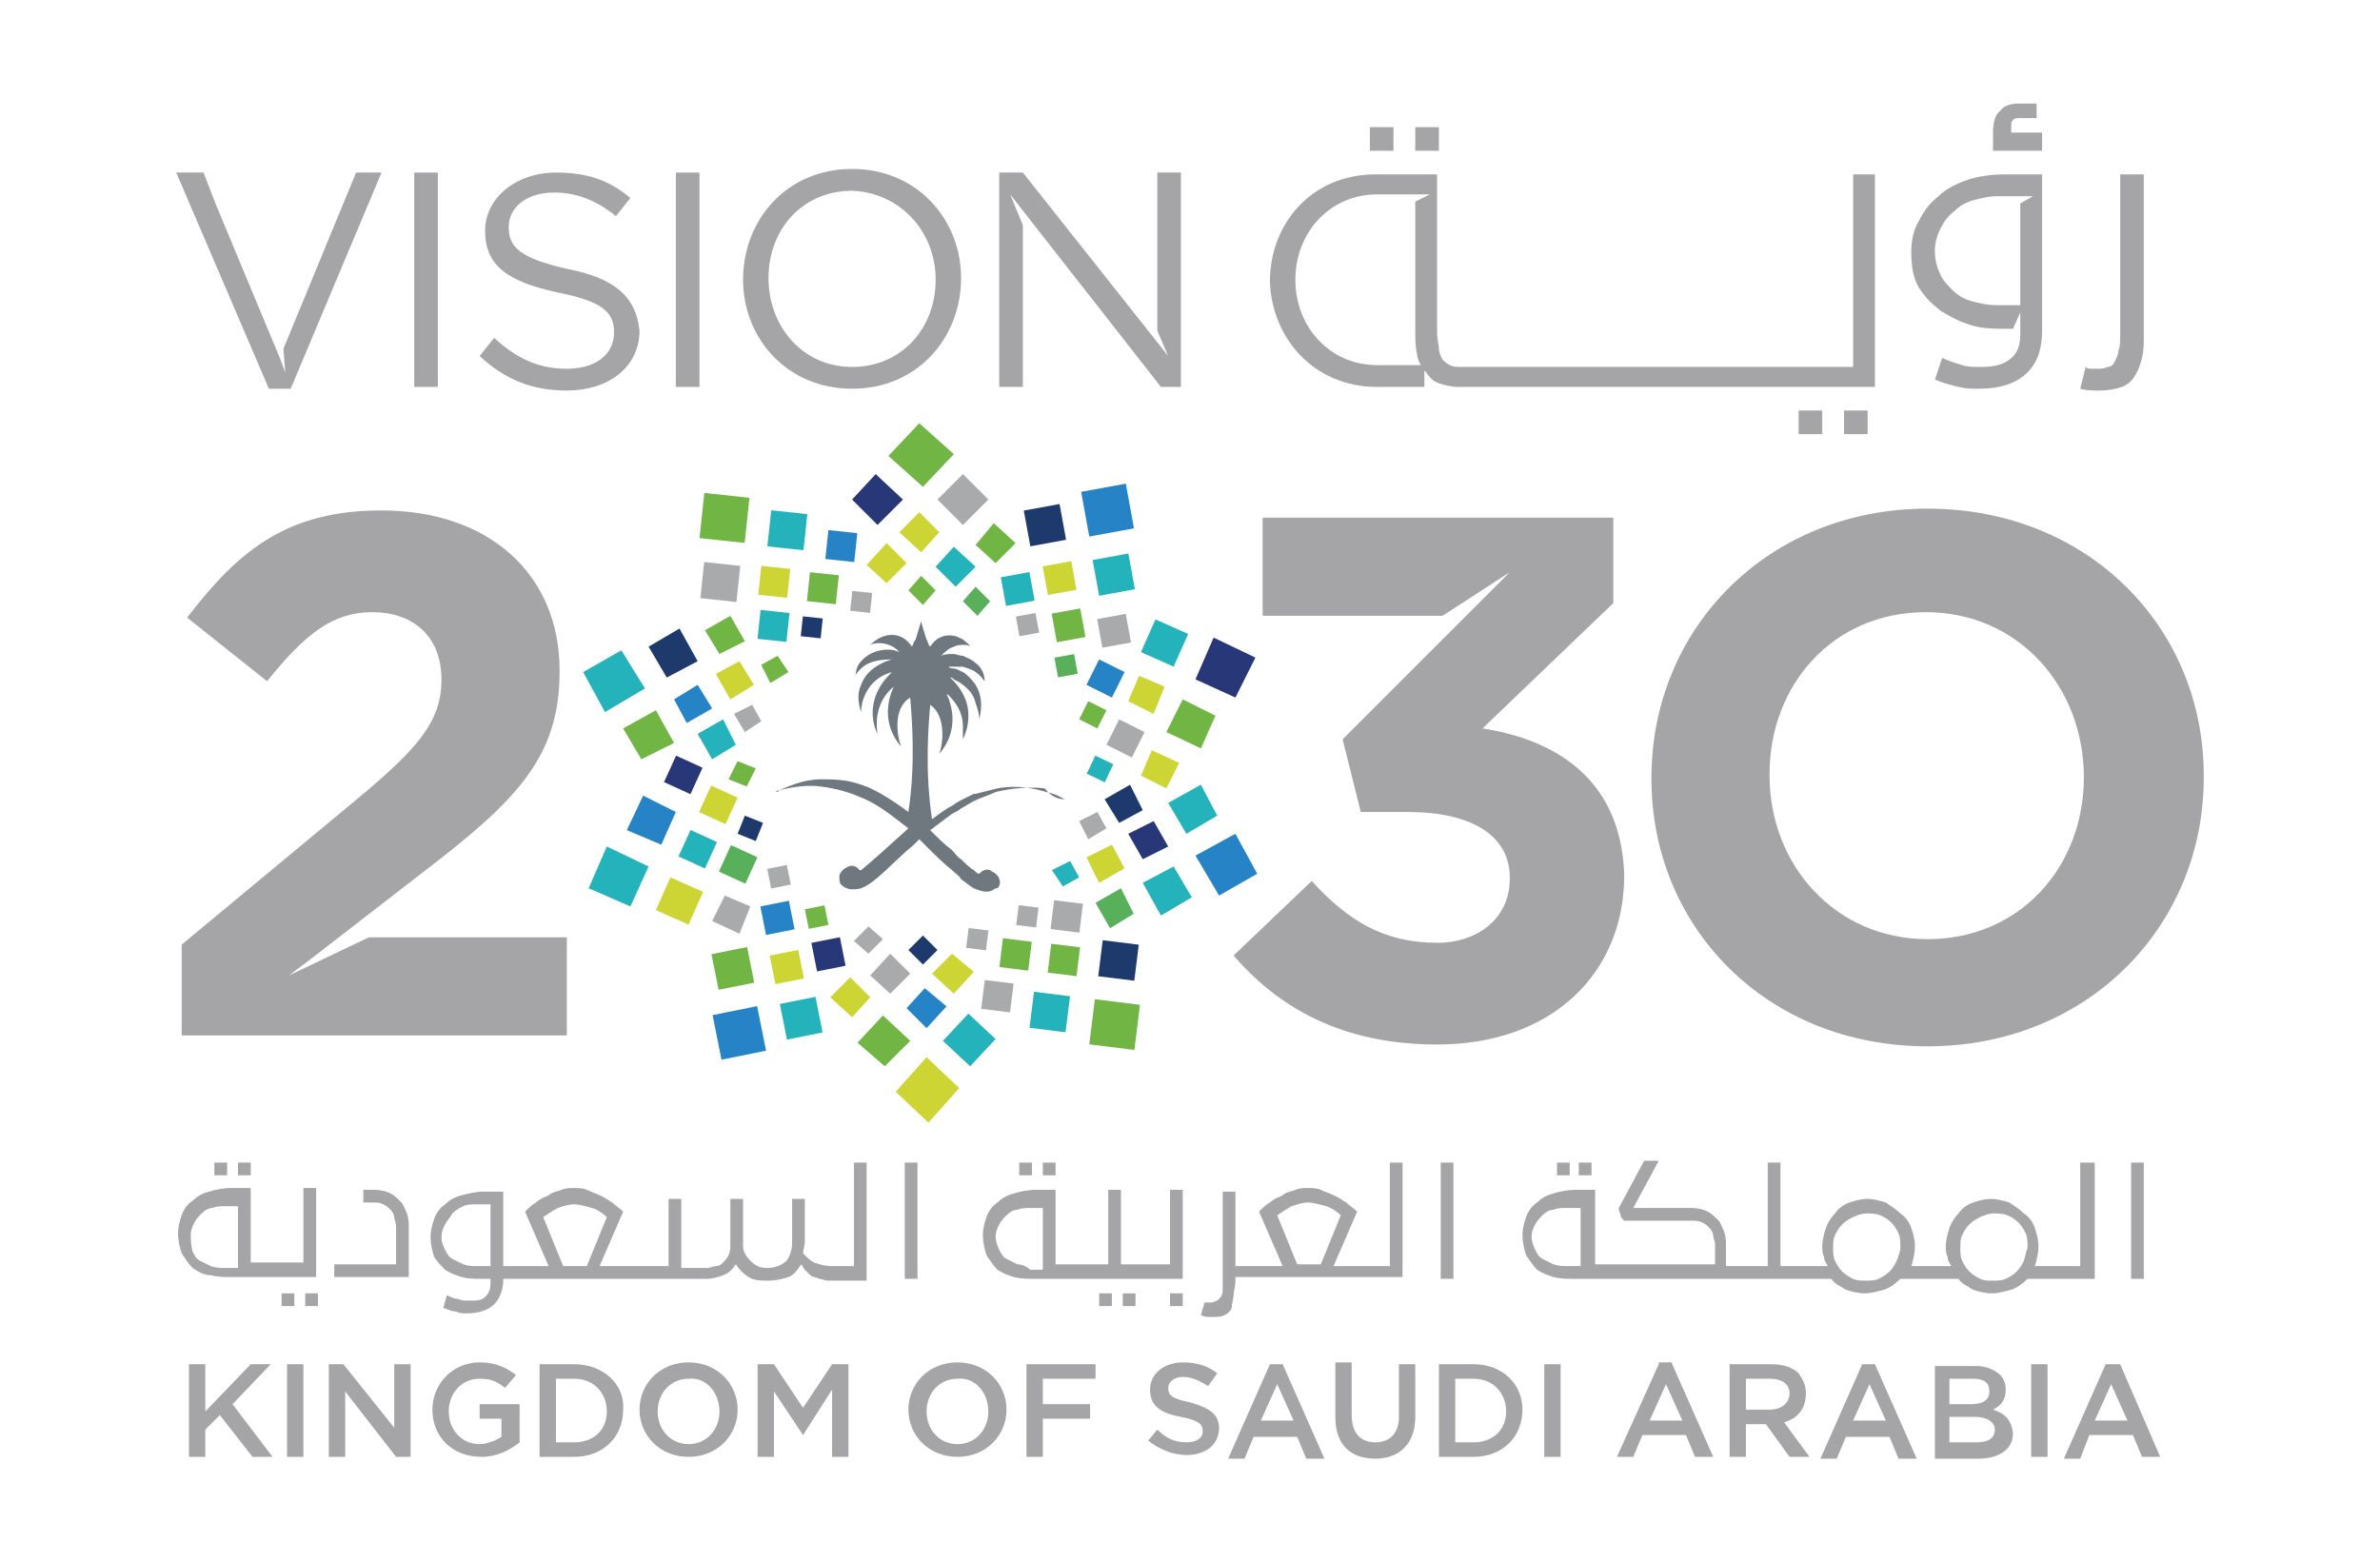 <?xml version="1.0" encoding="utf-8"?>
<!-- Generator: Adobe Illustrator 24.3.0, SVG Export Plug-In . SVG Version: 6.00 Build 0)  -->
<svg version="1.1" id="Layer_1" xmlns="http://www.w3.org/2000/svg" xmlns:xlink="http://www.w3.org/1999/xlink" x="0px" y="0px"
	 viewBox="0 0 131 86" style="enable-background:new 0 0 131 86;" xml:space="preserve">
<style type="text/css">
	.st0{fill:#A5A5A7;}
	.st1{fill:#273777;}
	.st2{fill:#A9AAAC;}
	.st3{fill:#CCD533;}
	.st4{fill:#71B545;}
	.st5{fill:#24B3BA;}
	.st6{fill:#58B15A;}
	.st7{fill:#2684C6;}
	.st8{fill:#1E3A6D;}
	.st9{fill:#6F787F;}
</style>
<g>
	<g>
		<rect x="75.4" y="7" class="st0" width="1.3" height="1.3"/>
		<rect x="101.5" y="22.6" class="st0" width="1.3" height="1.3"/>
		<path class="st0" d="M116.8,21.3c0.3-0.1,0.6-0.4,0.7-0.6c0.2-0.3,0.3-0.6,0.4-1c0.1-0.4,0.1-0.8,0.1-1.3V9.6h-1.3v8.8
			c0,0.4,0,0.7-0.1,0.9c0,0.2-0.1,0.4-0.2,0.6c-0.1,0.2-0.2,0.3-0.4,0.3c-0.2,0.1-0.3,0.1-0.6,0.1c-0.1,0-0.2,0-0.3,0
			c-0.1,0-0.2,0-0.3-0.1l-0.3,1.2c0.3,0.1,0.7,0.1,1,0.1C116.1,21.5,116.5,21.4,116.8,21.3z"/>
		<path class="st0" d="M112.4,7.3h-1.7V7c0-0.2,0-0.3,0.1-0.4c0.1-0.1,0.2-0.1,0.4-0.1h0.9V5.7h-0.9c-0.5,0-0.9,0.1-1.1,0.4
			c-0.3,0.2-0.4,0.7-0.4,1.2v1h2.7V7.3z"/>
		<rect x="99" y="22.6" class="st0" width="1.3" height="1.3"/>
		<rect x="77.9" y="7" class="st0" width="1.3" height="1.3"/>
		<path class="st0" d="M106.8,17.1c0.5,0.3,1,0.6,1.7,0.8c0.6,0.2,1.3,0.2,2,0.2h0.3l0.4-0.9v1.2c0,0.7-0.2,1.1-0.6,1.4
			c-0.4,0.3-0.9,0.4-1.6,0.4c-0.4,0-0.7,0-1-0.1c-0.3-0.1-0.7-0.2-1.1-0.4l-0.4,1.2c0.5,0.2,0.9,0.3,1.3,0.4
			c0.4,0.1,0.7,0.1,1.1,0.1c1.2,0,2.1-0.3,2.7-0.9c0.6-0.6,0.8-1.4,0.8-2.3V9.6h-2c-0.8,0-1.5,0.1-2.1,0.3c-0.6,0.2-1.2,0.5-1.6,0.9
			c-0.5,0.4-0.8,0.8-1.1,1.4c-0.3,0.5-0.4,1.1-0.4,1.7c0,0.7,0.1,1.4,0.4,1.9C105.9,16.3,106.3,16.7,106.8,17.1z M106.8,12.6
			c0.2-0.4,0.4-0.7,0.8-1c0.3-0.3,0.7-0.5,1.1-0.6c0.4-0.1,0.8-0.2,1.2-0.2v0h2l-0.7,0.4v5.6h-1.3c-0.5,0-0.9-0.1-1.3-0.2
			c-0.4-0.1-0.8-0.3-1.1-0.6c-0.3-0.3-0.6-0.6-0.7-0.9c-0.2-0.4-0.3-0.8-0.3-1.3C106.5,13.4,106.6,13,106.8,12.6z"/>
		<path class="st0" d="M75.8,21.3h2.6v-0.9c0,0,0.1,0.1,0.1,0.1c0.2,0.3,0.4,0.5,0.7,0.6c0.3,0.1,0.7,0.2,1.1,0.2h22.9V9.6H102v10.6
			h-1.3H80.4c-0.2,0-0.4,0-0.6-0.1c-0.2-0.1-0.3-0.2-0.4-0.3c-0.1-0.2-0.2-0.4-0.2-0.6c0-0.2-0.1-0.5-0.1-0.9V9.6h-3.4
			c-3.5,0-5.8,2.7-5.8,5.9v0C70,18.6,72.3,21.3,75.8,21.3z M71.3,15.4c0-2.6,1.9-4.7,4.5-4.7h2.9l-0.8,0.4v7.1c0,0.5,0,0.9,0.1,1.3
			c0,0.2,0.1,0.4,0.2,0.6l-2.4,0C73.2,20.1,71.3,18,71.3,15.4L71.3,15.4z"/>
		<polygon class="st0" points="63.7,18.2 64.3,19.6 56.3,9.5 55,9.5 55,21.3 56.3,21.3 56.3,12.4 55.6,10.7 63.9,21.3 65,21.3 
			65,9.5 63.7,9.5 		"/>
		<path class="st0" d="M81.6,40.1l7.2-6.9v-4.7H69.5v5.4h9.9l3.7-2.4l-9.2,9.2l1,4h2.6c3.5,0,5.6,1.3,5.6,3.6v0.1
			c0,2.1-1.7,3.5-4,3.5c-2.9,0-4.9-1.2-6.9-3.4l-4.3,4.1c2.5,2.9,6,4.9,11.2,4.9c6.4,0,10.3-4,10.3-9.3v-0.1
			C89.2,42.8,85.5,40.7,81.6,40.1z"/>
		<path class="st0" d="M46.9,9.3c-3.6,0-6,2.8-6,6.1v0c0,3.2,2.4,6,6,6s6-2.8,6-6.1v0C52.9,12.1,50.5,9.3,46.9,9.3z M51.5,15.4
			c0,2.7-1.9,4.8-4.6,4.8s-4.6-2.2-4.6-4.9v0c0-2.7,1.9-4.8,4.6-4.8C49.5,10.6,51.5,12.7,51.5,15.4L51.5,15.4z"/>
		<path class="st0" d="M106.1,28c-8.8,0-15.2,6.6-15.2,14.8v0.1c0,8.1,6.3,14.7,15.2,14.7c8.8,0,15.2-6.6,15.2-14.8v-0.1
			C121.3,34.5,114.9,28,106.1,28z M114.7,42.8c0,4.9-3.5,8.9-8.6,8.9c-5.1,0-8.7-4.1-8.7-9v-0.1c0-4.9,3.5-8.9,8.6-8.9
			C111.1,33.7,114.7,37.8,114.7,42.8L114.7,42.8z"/>
		<rect x="37.2" y="9.5" class="st0" width="1.3" height="11.8"/>
		<path class="st0" d="M15.9,53.7l1.2-0.9l6.2-4.8c5.1-3.9,7.5-6.3,7.5-11v-0.1c0-5.3-3.9-8.8-9.8-8.8c-5.1,0-7.8,2.1-10.7,5.9
			l4.4,3.5c2.1-2.6,3.6-3.8,5.8-3.8c2.2,0,3.8,1.3,3.8,3.7c0,2.4-1.4,3.9-4.9,6.8L10,52v5h21.2v-5.4H20.3L15.9,53.7z"/>
		<polygon class="st0" points="16,21.4 21,9.5 19.6,9.5 15.6,19.2 15.7,20.5 15.4,19.7 11.9,11.3 11.2,9.5 9.7,9.5 14.8,21.4 		"/>
		<rect x="22.8" y="9.5" class="st0" width="1.3" height="11.8"/>
		<path class="st0" d="M31.2,14.8c-2.6-0.6-3.2-1.2-3.2-2.3v0c0-1.1,1-1.9,2.5-1.9c1.2,0,2.3,0.4,3.4,1.3l0.8-1
			c-1.2-1-2.4-1.4-4.1-1.4c-2.2,0-3.9,1.4-3.9,3.2v0c0,1.9,1.2,2.8,4,3.4c2.5,0.5,3.1,1.1,3.1,2.2v0c0,1.2-1,2-2.6,2
			c-1.6,0-2.8-0.6-4-1.7l-0.8,1c1.4,1.3,2.9,1.9,4.8,1.9c2.3,0,4-1.3,4-3.3v0C35,16.3,33.8,15.3,31.2,14.8z"/>
	</g>
	<polygon class="st1" points="48.2,26.1 49.7,27.5 48.3,28.9 46.9,27.5 	"/>
	<polygon class="st2" points="51.6,27.5 53,28.9 54.4,27.5 53,26.1 	"/>
	<polygon class="st3" points="49.5,29.3 50.7,30.4 51.7,29.3 50.6,28.2 	"/>
	<polygon class="st4" points="53.7,30 54.8,31 55.9,29.9 54.7,28.8 	"/>
	<polygon class="st3" points="47.7,31.1 48.8,32.1 49.9,31 48.8,29.9 	"/>
	<polygon class="st5" points="51.5,31.2 52.6,32.3 53.7,31.2 52.5,30.1 	"/>
	<polygon class="st4" points="50,32.5 50.8,33.3 51.5,32.5 50.7,31.7 	"/>
	<polygon class="st6" points="53,33.1 53.8,33.9 54.5,33.1 53.7,32.3 	"/>
	<rect x="59.7" y="26.8" transform="matrix(0.984 -0.18 0.18 0.984 -4.062 11.451)" class="st7" width="2.5" height="2.5"/>
	<rect x="56.5" y="27.9" transform="matrix(0.984 -0.18 0.18 0.984 -4.266 10.823)" class="st8" width="2" height="2"/>
	<rect x="60.3" y="30.6" transform="matrix(0.984 -0.18 0.18 0.984 -4.704 11.573)" class="st5" width="2" height="2"/>
	<rect x="57.5" y="31" transform="matrix(0.984 -0.18 0.18 0.984 -4.769 11.027)" class="st3" width="1.6" height="1.6"/>
	<rect x="60.5" y="33.9" transform="matrix(0.984 -0.18 0.18 0.984 -5.245 11.613)" class="st2" width="1.6" height="1.6"/>
	<rect x="55.2" y="31.6" transform="matrix(0.984 -0.18 0.18 0.984 -4.919 10.622)" class="st5" width="1.6" height="1.6"/>
	<rect x="58" y="33.6" transform="matrix(0.984 -0.18 0.18 0.984 -5.236 11.158)" class="st4" width="1.6" height="1.6"/>
	<rect x="56" y="33.8" transform="matrix(0.984 -0.18 0.18 0.984 -5.274 10.763)" class="st2" width="1.1" height="1.1"/>
	<rect x="58.1" y="36.1" transform="matrix(0.984 -0.18 0.18 0.984 -5.63 11.141)" class="st6" width="1.1" height="1.1"/>
	<polygon class="st1" points="66.8,35.1 65.8,37.4 68,38.4 69.1,36.2 	"/>
	<polygon class="st5" points="63.6,34.1 62.8,35.9 64.6,36.7 65.4,34.9 	"/>
	<polygon class="st4" points="65.1,38.5 64.2,40.3 66.1,41.2 66.9,39.4 	"/>
	<polygon class="st3" points="62.7,37.2 62.1,38.6 63.5,39.3 64.1,37.8 	"/>
	<polygon class="st3" points="63.4,41.3 62.8,42.7 64.2,43.4 64.9,42 	"/>
	<polygon class="st7" points="60.5,36.3 59.8,37.7 61.2,38.4 61.9,37 	"/>
	<polygon class="st2" points="61.6,39.6 60.9,41 62.3,41.7 63,40.3 	"/>
	<polygon class="st4" points="59.9,38.6 59.4,39.6 60.4,40.1 60.9,39.1 	"/>
	<rect x="60" y="41.8" transform="matrix(0.43 -0.903 0.903 0.43 -3.73 78.798)" class="st5" width="1.1" height="1.1"/>
	<polygon class="st7" points="68,45.9 65.8,47.1 67.1,49.3 69.2,48.1 	"/>
	<polygon class="st5" points="66.1,43.2 64.3,44.2 65.3,45.9 67,44.9 	"/>
	<polygon class="st5" points="64.6,47.7 62.9,48.6 63.9,50.4 65.6,49.4 	"/>
	<polygon class="st1" points="63.5,45.2 62.1,45.9 62.9,47.3 64.3,46.6 	"/>
	<polygon class="st6" points="61.7,48.9 60.3,49.7 61.1,51.1 62.4,50.3 	"/>
	<polygon class="st8" points="62.2,43.2 60.8,44 61.6,45.3 62.9,44.6 	"/>
	<polygon class="st3" points="61.2,46.5 59.8,47.2 60.5,48.6 61.9,47.8 	"/>
	<polygon class="st2" points="60.4,44.7 59.4,45.2 59.9,46.2 60.9,45.6 	"/>
	<polygon class="st5" points="58.9,47.4 57.9,47.9 58.5,48.8 59.4,48.3 	"/>
	
		<rect x="60.1" y="55.2" transform="matrix(0.123 -0.993 0.993 0.123 -2.249 110.381)" class="st4" width="2.5" height="2.5"/>
	<rect x="60.6" y="51.9" transform="matrix(0.123 -0.992 0.992 0.123 1.511 107.474)" class="st8" width="2" height="2"/>
	<rect x="56.8" y="54.7" transform="matrix(0.123 -0.992 0.992 0.123 -4.582 106.198)" class="st5" width="2" height="2"/>
	<rect x="57.8" y="52" transform="matrix(0.123 -0.992 0.992 0.123 -1.027 104.483)" class="st4" width="1.6" height="1.6"/>
	<rect x="54.1" y="54" transform="matrix(0.123 -0.992 0.992 0.123 -6.216 102.561)" class="st2" width="1.6" height="1.6"/>
	<rect x="57.9" y="49.7" transform="matrix(0.123 -0.992 0.992 0.123 1.4 102.469)" class="st2" width="1.6" height="1.6"/>
	<rect x="55.1" y="51.7" transform="matrix(0.123 -0.992 0.992 0.123 -3.056 101.536)" class="st4" width="1.6" height="1.6"/>
	<rect x="56" y="49.8" transform="matrix(0.123 -0.992 0.992 0.123 -0.355 100.349)" class="st2" width="1.1" height="1.1"/>
	<rect x="53.3" y="51.1" transform="matrix(0.123 -0.992 0.992 0.123 -4.068 98.767)" class="st2" width="1.1" height="1.1"/>
	<polygon class="st3" points="52.8,59.9 51,58.2 49.3,60.1 51.1,61.8 	"/>
	<polygon class="st4" points="52.5,25 50.6,23.3 48.9,25.1 50.8,26.8 	"/>
	<polygon class="st5" points="54.8,57.2 53.3,55.8 51.9,57.3 53.4,58.7 	"/>
	<polygon class="st4" points="50.1,57.3 48.6,55.9 47.2,57.4 48.7,58.7 	"/>
	<polygon class="st7" points="52.1,55.4 50.9,54.4 49.9,55.5 51,56.6 	"/>
	<polygon class="st3" points="47.9,54.9 46.8,53.8 45.7,54.9 46.9,56 	"/>
	<polygon class="st3" points="53.6,53.5 52.4,52.5 51.3,53.6 52.5,54.7 	"/>
	<polygon class="st2" points="50.1,53.6 49,52.5 47.9,53.7 49,54.7 	"/>
	<polygon class="st8" points="51.6,52.3 50.8,51.5 50,52.3 50.8,53.1 	"/>
	<polygon class="st2" points="48.6,51.7 47.8,51 47,51.8 47.8,52.5 	"/>
	<rect x="39.4" y="55.6" transform="matrix(0.981 -0.197 0.197 0.981 -10.384 9.1)" class="st7" width="2.5" height="2.5"/>
	<rect x="43.1" y="55" transform="matrix(0.981 -0.196 0.196 0.981 -10.137 9.761)" class="st5" width="2" height="2"/>
	<rect x="39.3" y="52.3" transform="matrix(0.981 -0.197 0.197 0.981 -9.697 8.964)" class="st4" width="2" height="2"/>
	<rect x="42.5" y="52.4" transform="matrix(0.981 -0.196 0.196 0.981 -9.596 9.533)" class="st3" width="1.6" height="1.6"/>
	<rect x="44.8" y="51.7" transform="matrix(0.981 -0.196 0.196 0.981 -9.422 9.97)" class="st1" width="1.6" height="1.6"/>
	<rect x="42" y="49.7" transform="matrix(0.981 -0.196 0.196 0.981 -9.091 9.377)" class="st7" width="1.6" height="1.6"/>
	<rect x="44.4" y="49.9" transform="matrix(0.981 -0.196 0.196 0.981 -9.034 9.805)" class="st4" width="1.1" height="1.1"/>
	<rect x="42.3" y="47.7" transform="matrix(0.981 -0.197 0.197 0.981 -8.663 9.373)" class="st2" width="1.1" height="1.1"/>
	<polygon class="st5" points="34.7,49.9 35.7,47.7 33.4,46.6 32.4,48.9 	"/>
	<polygon class="st3" points="37.9,50.9 38.7,49.1 36.9,48.3 36.1,50.1 	"/>
	<polygon class="st7" points="36.4,46.5 37.2,44.7 35.4,43.8 34.5,45.7 	"/>
	<rect x="37.6" y="46" transform="matrix(0.415 -0.91 0.91 0.415 -20.118 62.273)" class="st5" width="1.6" height="1.6"/>
	<polygon class="st2" points="40.7,51.4 41.3,49.9 39.9,49.3 39.2,50.7 	"/>
	
		<rect x="36.8" y="41.9" transform="matrix(0.415 -0.91 0.91 0.415 -16.852 59.154)" class="st1" width="1.6" height="1.6"/>
	
		<rect x="39.8" y="46.8" transform="matrix(0.415 -0.91 0.91 0.415 -19.535 64.778)" class="st6" width="1.6" height="1.6"/>
	
		<rect x="38.7" y="43.6" transform="matrix(0.415 -0.91 0.91 0.415 -17.259 61.827)" class="st3" width="1.6" height="1.6"/>
	<polygon class="st8" points="41.6,46.3 42,45.3 41,44.9 40.6,45.9 	"/>
	<polygon class="st4" points="41.1,43.3 41.6,42.3 40.6,41.9 40.1,42.9 	"/>
	<polygon class="st5" points="33.3,39.2 35.5,37.9 34.2,35.8 32.1,37 	"/>
	<polygon class="st4" points="35.3,41.8 37.1,40.9 36.1,39.1 34.3,40.1 	"/>
	<polygon class="st8" points="36.7,37.3 38.4,36.4 37.4,34.6 35.7,35.6 	"/>
	<polygon class="st7" points="37.8,39.8 39.2,39 38.4,37.7 37.1,38.5 	"/>
	<polygon class="st4" points="39.6,36 41,35.3 40.2,33.9 38.8,34.7 	"/>
	<polygon class="st5" points="39.2,41.8 40.5,41 39.8,39.6 38.4,40.4 	"/>
	<polygon class="st3" points="40.2,38.5 41.5,37.7 40.7,36.4 39.4,37.1 	"/>
	<polygon class="st2" points="41,40.3 41.9,39.7 41.4,38.8 40.4,39.3 	"/>
	<polygon class="st4" points="42.4,37.6 43.4,37 42.8,36.1 41.9,36.6 	"/>
	<rect x="38.6" y="27.3" transform="matrix(0.106 -0.994 0.994 0.106 7.275 65.097)" class="st4" width="2.5" height="2.5"/>
	<rect x="38.7" y="31.1" transform="matrix(0.106 -0.994 0.994 0.106 3.532 68.1)" class="st2" width="2" height="2"/>
	<rect x="42.4" y="28.2" transform="matrix(0.106 -0.994 0.994 0.106 9.713 69.235)" class="st5" width="2" height="2"/>
	<rect x="41.9" y="31.3" transform="matrix(0.106 -0.994 0.994 0.106 6.183 71.072)" class="st3" width="1.6" height="1.6"/>
	<rect x="45.5" y="29.3" transform="matrix(0.106 -0.994 0.994 0.106 11.48 72.893)" class="st7" width="1.6" height="1.6"/>
	<rect x="41.8" y="33.7" transform="matrix(0.106 -0.994 0.994 0.106 3.766 73.145)" class="st5" width="1.6" height="1.6"/>
	<rect x="44.5" y="31.6" transform="matrix(0.106 -0.994 0.994 0.106 8.286 73.975)" class="st4" width="1.6" height="1.6"/>
	<rect x="44.1" y="34" transform="matrix(0.106 -0.994 0.994 0.106 5.605 75.255)" class="st8" width="1.1" height="1.1"/>
	<rect x="46.9" y="32.6" transform="matrix(0.106 -0.994 0.994 0.106 9.421 76.786)" class="st2" width="1.1" height="1.1"/>
	<path class="st9" d="M58.6,44c-0.2-0.1-0.5-0.3-1-0.4c-0.7-0.2-1.6-0.4-2.7-0.2c-0.4,0.1-0.8,0.2-1.2,0.3c0,0-0.1,0-0.1,0
		c-0.2,0.1-0.4,0.2-0.6,0.3c-0.2,0.1-0.4,0.2-0.5,0.3c-0.4,0.2-0.8,0.5-1.2,0.8c-0.4-2.7-0.2-5.1-0.1-6.3c0,0,0,0,0,0
		c0.9,0.6,0.7,2.2,0.5,2.7c0,0,0,0,0,0c1.2-1.4,0.6-2.9,0.4-3.3c0,0,0,0,0,0c0.2,0.1,0.3,0.3,0.4,0.4c0.4,0.5,0.5,1,0.5,1.4
		c0,0.2,0,0.5,0,0.6c0,0,0,0.1,0,0.1c0,0,0,0,0,0c0,0,0,0,0,0c0.3-0.6,0.5-1.6,0-2.5c-0.1-0.2-0.3-0.5-0.5-0.7
		c-0.1-0.1-0.1-0.1-0.2-0.2c0,0,0,0,0,0c0.1,0,0.1,0,0.2,0.1c0.2,0.1,0.4,0.2,0.5,0.3c0.4,0.3,0.6,0.6,0.7,1
		c0.1,0.3,0.2,0.6,0.2,0.9c0,0,0,0,0,0c0.2-0.8,0.1-1.4-0.2-1.9c-0.2-0.3-0.5-0.6-0.7-0.7c-0.2-0.1-0.4-0.2-0.5-0.2
		c-0.1,0-0.2,0-0.3-0.1c0,0,0,0,0,0c0.1,0,0.2,0,0.3,0c0.2,0,0.4,0,0.5,0c0.3,0.1,0.6,0.2,0.7,0.3c0.3,0.2,0.4,0.4,0.5,0.5
		c0,0,0,0,0,0c0-0.4-0.2-0.8-0.5-1c-0.2-0.2-0.5-0.3-0.7-0.4c-0.2,0-0.4-0.1-0.5-0.1c-0.2,0-0.5,0-0.7,0.1c0,0,0,0,0,0
		c0.2-0.2,0.4-0.4,0.7-0.5c0.2-0.1,0.4-0.1,0.5-0.1c0.2,0,0.3,0,0.4,0.1c0,0,0,0,0,0c-0.1-0.2-0.3-0.3-0.4-0.4
		c-0.2-0.1-0.4-0.2-0.5-0.2c-0.5-0.1-1,0.1-1.3,0.6c0,0,0,0,0,0c-0.1-0.1-0.1-0.2-0.2-0.4c-0.1-0.3-0.2-0.6-0.3-1c0,0,0,0,0,0
		c-0.1,0.3-0.2,0.7-0.3,1c-0.1,0.1-0.1,0.2-0.2,0.4c0,0,0,0,0,0c-0.6-0.9-1.6-0.8-2.3-0.1c0,0,0,0,0,0c0.4-0.2,1.2-0.1,1.6,0.4
		c0,0,0,0,0,0c-0.6-0.3-1.6-0.1-2.1,0.5c-0.2,0.2-0.3,0.5-0.3,0.8c0,0,0,0,0,0c0-0.1,0.1-0.2,0.3-0.4c0.3-0.3,0.8-0.5,1.7-0.5
		c0,0,0,0,0,0c-0.4,0.1-1.4,0.5-1.7,1.4c-0.2,0.4-0.2,0.9,0,1.5c0,0,0,0,0,0c0,0,0,0,0,0c0-0.8,0.5-1.9,1.7-2.2c0,0,0,0,0,0
		c-1.3,1.2-1.2,2.6-0.8,3.4c0,0,0,0,0,0c-0.1-0.6-0.1-1.8,0.9-2.6c0,0,0,0,0,0c-0.2,0.4-0.8,1.9,0.4,3.3c0,0,0,0,0,0
		c-0.2-0.5-0.5-2.1,0.5-2.7c0,0,0,0,0,0c0.1,1.2,0.3,3.7-0.1,6.3c-0.8-0.6-1.6-1.1-2.3-1.4c-0.1,0-0.2-0.1-0.3-0.1
		c-0.8-0.3-1.6-0.3-2.2-0.3c-1,0-1.8,0.4-2.3,0.6c-0.1,0-0.2,0.1-0.2,0.1c0,0,0,0,0,0c0.1,0,0.1,0,0.2-0.1c0.8-0.2,1.6-0.3,2.3-0.2
		c0.8,0.1,1.5,0.3,2.2,0.6c1,0.4,1.8,1.1,2.6,1.7c-1.1,1-2.1,1.9-2.6,2.3c0,0-0.1,0-0.1,0c-0.1-0.2-0.4-0.3-0.6-0.2
		c-0.2,0.1-0.4,0.2-0.5,0.5c0,0.2,0,0.4,0.1,0.5c0.3,0.3,0.7,0.3,1.1,0.2c0.8-0.3,1.7-1.4,2.9-2.4c0.1-0.1,0.2-0.2,0.3-0.3
		c0.1,0.1,0.2,0.2,0.3,0.3c0.5,0.5,1,1,1.5,1.4c0.2,0.2,0.4,0.3,0.5,0.5c0.3,0.2,0.5,0.4,0.7,0.5c0.5,0.2,0.8,0.3,1.2,0
		c0,0,0,0,0.1,0c0.1-0.1,0.2-0.3,0.1-0.5c0-0.1-0.1-0.2-0.2-0.3c-0.1-0.1-0.2-0.1-0.3-0.2c-0.3-0.1-0.5,0.1-0.6,0.2
		c-0.1,0-0.2-0.1-0.3-0.2c-0.2-0.1-0.5-0.4-0.7-0.6c-0.2-0.1-0.3-0.3-0.5-0.5c-0.4-0.3-0.8-0.7-1.2-1.1c0.4-0.3,0.8-0.6,1.2-0.9
		c0.2-0.1,0.4-0.2,0.5-0.3c0.2-0.1,0.5-0.3,0.7-0.4c0.4-0.2,0.8-0.3,1.2-0.5c0.8-0.2,1.8-0.3,2.7-0.2C57.9,43.9,58.3,44,58.6,44
		C58.6,44.1,58.6,44.1,58.6,44"/>
	<g>
		<rect x="15.5" y="71.2" class="st0" width="0.7" height="0.7"/>
		<path class="st0" d="M65.1,70.4v-4.9h-0.7v4.1h-2.7v-4.1H61v4.1h-2.9v-4.1H57c-0.4,0-0.9,0.1-1.2,0.2c-0.4,0.1-0.7,0.3-0.9,0.5
			c-0.3,0.2-0.5,0.5-0.6,0.8c-0.1,0.3-0.2,0.6-0.2,1c0,0.4,0.1,0.8,0.2,1.1c0.2,0.3,0.4,0.6,0.6,0.8c0.3,0.2,0.6,0.3,0.9,0.4
			c0.4,0.1,0.7,0.1,1.1,0.1H65.1z M56,69.6c-0.2-0.1-0.4-0.2-0.6-0.3c-0.2-0.1-0.3-0.3-0.4-0.5c-0.1-0.2-0.2-0.5-0.2-0.7
			c0-0.3,0.1-0.5,0.2-0.7c0.1-0.2,0.3-0.4,0.4-0.5c0.2-0.2,0.4-0.3,0.6-0.3c0.2-0.1,0.5-0.1,0.7-0.1h0.7v3.4h-0.7
			C56.5,69.7,56.2,69.6,56,69.6z"/>
		<rect x="49.8" y="64" class="st0" width="0.7" height="6.4"/>
		<rect x="57.4" y="64" class="st0" width="0.7" height="0.7"/>
		<rect x="64.4" y="71.2" class="st0" width="0.7" height="0.7"/>
		<rect x="16.8" y="71.2" class="st0" width="0.7" height="0.7"/>
		<path class="st0" d="M47,69.7h-1.2c-0.4,0-0.7-0.1-1-0.2c-0.2-0.1-0.4-0.3-0.6-0.5c0-0.2,0.1-0.4,0.1-0.7V66h-0.7v2.4
			c0,0.4-0.1,0.7-0.3,1c-0.2,0.2-0.6,0.4-1,0.4c-0.2,0-0.4,0-0.6-0.1c-0.2-0.1-0.3-0.2-0.4-0.3c-0.1-0.1-0.2-0.2-0.3-0.4
			c-0.1-0.2-0.1-0.3-0.1-0.5V66h-0.7v2.5c0,0.2,0,0.4-0.1,0.6c-0.1,0.2-0.2,0.3-0.3,0.4c-0.1,0.1-0.2,0.2-0.4,0.2
			c-0.1,0-0.3,0.1-0.5,0.1h-1.4V66h-0.7v3.7H33l1.3-3c-0.2-0.2-0.4-0.3-0.6-0.5c-0.2-0.1-0.4-0.3-0.7-0.4c-0.2-0.1-0.5-0.2-0.7-0.3
			c-0.2-0.1-0.5-0.1-0.7-0.1c-0.2,0-0.5,0-0.7,0.1c-0.2,0.1-0.5,0.1-0.7,0.3c-0.2,0.1-0.5,0.2-0.7,0.4c-0.2,0.1-0.4,0.3-0.6,0.5
			l1.3,3h-2.5v-4.1h-1.1c-0.4,0-0.8,0.1-1.2,0.2c-0.4,0.1-0.7,0.3-0.9,0.5c-0.3,0.2-0.5,0.5-0.6,0.8c-0.1,0.3-0.2,0.6-0.2,1
			c0,0.4,0.1,0.8,0.2,1.1c0.2,0.3,0.4,0.5,0.6,0.7c0.3,0.2,0.6,0.3,0.9,0.4c0.4,0.1,0.7,0.1,1.1,0.1H27v0.2c0,0.4-0.1,0.6-0.3,0.8
			c-0.2,0.2-0.5,0.2-0.9,0.2c-0.2,0-0.4,0-0.6-0.1c-0.2,0-0.4-0.1-0.6-0.2l-0.2,0.7c0.3,0.1,0.5,0.2,0.7,0.2
			c0.2,0.1,0.4,0.1,0.6,0.1c0.7,0,1.2-0.2,1.5-0.5c0.3-0.3,0.5-0.8,0.5-1.3v-0.1h11.2c0.3,0,0.7-0.1,0.9-0.2
			c0.3-0.1,0.5-0.3,0.7-0.6c0.2,0.3,0.4,0.5,0.7,0.7c0.3,0.2,0.7,0.2,1.1,0.2c0.4,0,0.8-0.1,1.1-0.2c0.3-0.1,0.5-0.4,0.7-0.7
			c0.1,0.1,0.1,0.2,0.2,0.3c0.1,0.1,0.2,0.2,0.3,0.3c0.1,0.1,0.3,0.1,0.5,0.2c0.1,0,0.3,0.1,0.5,0.1v0h2.1V64H47V69.7z M27,69.7
			h-0.7c-0.3,0-0.5,0-0.8-0.1c-0.2-0.1-0.4-0.2-0.6-0.3c-0.2-0.1-0.3-0.3-0.4-0.5c-0.1-0.2-0.2-0.4-0.2-0.7c0-0.3,0.1-0.5,0.2-0.7
			c0.1-0.2,0.3-0.4,0.4-0.6c0.2-0.2,0.4-0.3,0.6-0.4c0.2-0.1,0.5-0.1,0.7-0.1H27V69.7z M31,69.7l-1.1-2.7c0.3-0.2,0.6-0.4,0.8-0.5
			c0.3-0.1,0.6-0.2,0.9-0.2c0.3,0,0.6,0.1,1,0.2c0.3,0.1,0.6,0.3,0.8,0.5l-1.1,2.7H31z"/>
		<rect x="13.1" y="64" class="st0" width="0.7" height="0.7"/>
		<rect x="85.7" y="64" class="st0" width="0.7" height="0.7"/>
		<rect x="79.3" y="64" class="st0" width="0.7" height="6.4"/>
		<rect x="56.1" y="64" class="st0" width="0.7" height="0.7"/>
		<path class="st0" d="M22.5,67.6c0-0.3,0-0.5-0.1-0.8c-0.1-0.2-0.2-0.5-0.3-0.6c-0.2-0.2-0.4-0.4-0.6-0.5c-0.2-0.1-0.5-0.2-0.9-0.2
			H20v0.7h0.6c0.2,0,0.3,0,0.5,0.1c0.2,0.1,0.3,0.2,0.4,0.3c0.1,0.1,0.2,0.3,0.2,0.4c0,0.1,0.1,0.3,0.1,0.5v2.1h-3.4v0.7h4.1V67.6z"
			/>
		<rect x="117.3" y="64" class="st0" width="0.7" height="6.4"/>
		<rect x="86.9" y="64" class="st0" width="0.7" height="0.7"/>
		<path class="st0" d="M115.2,64h-0.7v5.7H112c0.1-0.3,0.2-0.7,0.2-1.1c0-0.4-0.1-0.7-0.2-1c-0.1-0.3-0.3-0.6-0.6-0.8
			c-0.2-0.2-0.5-0.4-0.8-0.6c-0.3-0.1-0.7-0.2-1-0.2c-0.4,0-0.7,0.1-1,0.2c-0.3,0.1-0.6,0.3-0.8,0.6c-0.2,0.2-0.4,0.5-0.5,0.8
			c-0.1,0.3-0.2,0.7-0.2,1c0,0.2,0,0.4,0.1,0.6c0,0.2,0.1,0.3,0.2,0.5h-2.2c0.1-0.3,0.2-0.7,0.2-1.1c0-0.4-0.1-0.7-0.2-1
			c-0.1-0.3-0.3-0.6-0.6-0.8c-0.2-0.2-0.5-0.4-0.8-0.6c-0.3-0.1-0.7-0.2-1-0.2c-0.4,0-0.7,0.1-1,0.2c-0.3,0.1-0.6,0.3-0.8,0.6
			c-0.2,0.2-0.4,0.5-0.5,0.8c-0.1,0.3-0.2,0.7-0.2,1c0,0.2,0,0.4,0.1,0.6c0,0.2,0.1,0.3,0.2,0.5H98V64h-0.7v5.7H95v-1.1
			c0-0.3,0-0.5-0.1-0.8c-0.1-0.2-0.2-0.5-0.3-0.6c-0.2-0.2-0.4-0.4-0.6-0.5c-0.2-0.1-0.5-0.2-0.9-0.2h-3.2l1.4-2.6h-0.8l-1.4,2.6
			c0,0.2,0.1,0.3,0.1,0.4s0.1,0.2,0.2,0.3h3.7c0.2,0,0.4,0,0.6,0.1c0.2,0.1,0.3,0.2,0.4,0.3c0.1,0.1,0.2,0.3,0.2,0.4
			c0,0.2,0.1,0.3,0.1,0.5v1.1h-6.6v-4.1h-1.1c-0.4,0-0.9,0.1-1.2,0.2c-0.4,0.1-0.7,0.3-0.9,0.5c-0.3,0.2-0.5,0.5-0.6,0.8
			c-0.1,0.3-0.2,0.6-0.2,1c0,0.4,0.1,0.8,0.2,1.1c0.2,0.3,0.4,0.6,0.6,0.8c0.3,0.2,0.6,0.3,0.9,0.4c0.4,0.1,0.7,0.1,1.1,0.1h14.2
			c0.2,0.3,0.5,0.4,0.8,0.6c0.3,0.1,0.7,0.2,1,0.2c0.4,0,0.7-0.1,1.1-0.2c0.3-0.1,0.6-0.3,0.9-0.6h3.2c0.2,0.3,0.5,0.4,0.8,0.6
			c0.3,0.1,0.7,0.2,1,0.2c0.4,0,0.7-0.1,1.1-0.2c0.3-0.1,0.6-0.3,0.9-0.6h3.7V64z M87,69.7h-0.7c-0.3,0-0.5,0-0.8-0.1
			c-0.2-0.1-0.4-0.2-0.6-0.3c-0.2-0.1-0.3-0.3-0.4-0.5c-0.1-0.2-0.2-0.5-0.2-0.7c0-0.3,0.1-0.5,0.2-0.7c0.1-0.2,0.3-0.4,0.4-0.5
			c0.2-0.2,0.4-0.3,0.6-0.3c0.2-0.1,0.5-0.1,0.7-0.1H87V69.7z M104.4,69.4c-0.1,0.2-0.2,0.4-0.4,0.6c-0.2,0.2-0.4,0.3-0.6,0.4
			c-0.2,0.1-0.5,0.1-0.7,0.1c-0.3,0-0.5,0-0.7-0.1c-0.2-0.1-0.4-0.2-0.6-0.4c-0.2-0.2-0.3-0.4-0.4-0.6c-0.1-0.2-0.1-0.5-0.1-0.7
			c0-0.3,0-0.5,0.1-0.7c0.1-0.2,0.2-0.4,0.4-0.6c0.2-0.2,0.4-0.3,0.6-0.4c0.2-0.1,0.5-0.2,0.7-0.2c0.3,0,0.5,0,0.8,0.1
			c0.2,0.1,0.4,0.2,0.6,0.4c0.2,0.2,0.3,0.4,0.4,0.6c0.1,0.2,0.1,0.5,0.1,0.8C104.6,68.9,104.5,69.1,104.4,69.4z M111.4,69.4
			c-0.1,0.2-0.2,0.4-0.4,0.6c-0.2,0.2-0.4,0.3-0.6,0.4c-0.2,0.1-0.5,0.1-0.7,0.1c-0.3,0-0.5,0-0.7-0.1c-0.2-0.1-0.4-0.2-0.6-0.4
			c-0.2-0.2-0.3-0.4-0.4-0.6c-0.1-0.2-0.1-0.5-0.1-0.7c0-0.3,0-0.5,0.1-0.7c0.1-0.2,0.2-0.4,0.4-0.6c0.2-0.2,0.4-0.3,0.6-0.4
			c0.2-0.1,0.5-0.2,0.7-0.2c0.3,0,0.5,0,0.8,0.1c0.2,0.1,0.4,0.2,0.6,0.4c0.2,0.2,0.3,0.4,0.4,0.6c0.1,0.2,0.1,0.5,0.1,0.8
			C111.5,68.9,111.5,69.1,111.4,69.4z"/>
		<path class="st0" d="M11.6,70.2c0.4,0.1,0.7,0.1,1.1,0.1h4.7v-4.9h-0.7v4.1h-2.9v-4.1h-1.1c-0.4,0-0.9,0.1-1.2,0.2
			c-0.4,0.1-0.7,0.3-0.9,0.5c-0.3,0.2-0.5,0.5-0.6,0.8c-0.1,0.3-0.2,0.6-0.2,1c0,0.4,0.1,0.8,0.2,1.1c0.2,0.3,0.4,0.6,0.6,0.8
			C10.9,70,11.2,70.2,11.6,70.2z M10.5,68c0-0.3,0.1-0.5,0.2-0.7c0.1-0.2,0.3-0.4,0.4-0.5c0.2-0.2,0.4-0.3,0.6-0.3
			c0.2-0.1,0.5-0.1,0.7-0.1h0.7v3.4h-0.7c-0.3,0-0.5,0-0.8-0.1c-0.2-0.1-0.4-0.2-0.6-0.3c-0.2-0.1-0.3-0.3-0.4-0.5
			C10.5,68.5,10.5,68.2,10.5,68z"/>
		<rect x="61.8" y="71.2" class="st0" width="0.7" height="0.7"/>
		<rect x="60.5" y="71.2" class="st0" width="0.7" height="0.7"/>
		<path class="st0" d="M67.9,71.3c0-0.2,0.1-0.5,0.1-0.8v-0.2h9.2V64h-0.7v5.7h-3.1l1.3-3c-0.2-0.2-0.4-0.3-0.6-0.5
			c-0.2-0.1-0.4-0.3-0.7-0.4c-0.2-0.1-0.5-0.2-0.7-0.3c-0.2-0.1-0.5-0.1-0.7-0.1c-0.2,0-0.5,0-0.7,0.1c-0.2,0.1-0.5,0.1-0.7,0.3
			c-0.2,0.1-0.5,0.2-0.7,0.4c-0.2,0.1-0.4,0.3-0.6,0.5l1.3,3H68v-4.1h-0.7v5c0,0.2,0,0.4,0,0.5c0,0.1-0.1,0.3-0.1,0.3
			s-0.1,0.1-0.2,0.2c-0.1,0-0.2,0.1-0.3,0.1c-0.1,0-0.1,0-0.2,0c0,0-0.1,0-0.2,0l-0.2,0.7c0.2,0.1,0.4,0.1,0.6,0.1
			c0.3,0,0.5,0,0.7-0.1c0.2-0.1,0.3-0.2,0.4-0.4C67.8,71.7,67.9,71.5,67.9,71.3z M70.3,66.9c0.3-0.2,0.6-0.4,0.8-0.5
			c0.3-0.1,0.6-0.2,0.9-0.2c0.3,0,0.6,0.1,1,0.2c0.3,0.1,0.6,0.3,0.8,0.5l-1.1,2.7h-1.3L70.3,66.9z"/>
		<rect x="11.8" y="64" class="st0" width="0.7" height="0.7"/>
		<polygon class="st0" points="14.9,75.1 13.8,75.1 11.3,77.7 11.3,75.1 10.4,75.1 10.4,80.2 11.3,80.2 11.3,78.7 12.1,77.9 
			13.9,80.2 15,80.2 12.8,77.3 		"/>
		<rect x="15.8" y="75.1" class="st0" width="0.9" height="5.1"/>
		<polygon class="st0" points="21.7,78.6 18.9,75.1 18.1,75.1 18.1,80.2 19,80.2 19,76.6 21.8,80.2 22.6,80.2 22.6,75.1 21.7,75.1 
					"/>
		<path class="st0" d="M26.3,78.1h1.3v1c-0.3,0.2-0.8,0.4-1.2,0.4c-1,0-1.7-0.8-1.7-1.8v0c0-1,0.7-1.8,1.7-1.8c0.7,0,1,0.2,1.4,0.5
			l0.6-0.7c-0.5-0.4-1.1-0.7-2-0.7c-1.5,0-2.6,1.2-2.6,2.6v0c0,1.5,1.1,2.6,2.7,2.6c0.9,0,1.6-0.4,2.1-0.8v-2.1h-2.2V78.1z"/>
		<path class="st0" d="M31.6,75.1h-1.9v5.1h1.9c1.6,0,2.7-1.1,2.7-2.6v0C34.4,76.2,33.2,75.1,31.6,75.1z M33.4,77.7
			c0,1-0.7,1.7-1.8,1.7h-1v-3.5h1C32.7,75.9,33.4,76.7,33.4,77.7L33.4,77.7z"/>
		<path class="st0" d="M37.9,75c-1.6,0-2.7,1.2-2.7,2.6v0c0,1.4,1.1,2.6,2.7,2.6c1.6,0,2.7-1.2,2.7-2.6v0C40.6,76.2,39.5,75,37.9,75
			z M39.6,77.7c0,1-0.7,1.8-1.7,1.8c-1,0-1.7-0.8-1.7-1.8v0c0-1,0.7-1.8,1.7-1.8C38.9,75.8,39.6,76.7,39.6,77.7L39.6,77.7z"/>
		<polygon class="st0" points="44.2,77.5 42.6,75.1 41.7,75.1 41.7,80.2 42.6,80.2 42.6,76.6 44.2,79 44.2,79 45.8,76.5 45.8,80.2 
			46.7,80.2 46.7,75.1 45.8,75.1 		"/>
		<path class="st0" d="M52.7,75c-1.6,0-2.7,1.2-2.7,2.6v0c0,1.4,1.1,2.6,2.7,2.6c1.6,0,2.7-1.2,2.7-2.6v0C55.4,76.2,54.3,75,52.7,75
			z M54.4,77.7c0,1-0.7,1.8-1.7,1.8c-1,0-1.7-0.8-1.7-1.8v0c0-1,0.7-1.8,1.7-1.8C53.7,75.8,54.4,76.7,54.4,77.7L54.4,77.7z"/>
		<polygon class="st0" points="56.5,80.2 57.4,80.2 57.4,78.1 60,78.1 60,77.3 57.4,77.3 57.4,75.9 60.3,75.9 60.3,75.1 56.5,75.1 
					"/>
		<path class="st0" d="M65.5,77.2c-1-0.2-1.2-0.4-1.2-0.8v0c0-0.3,0.3-0.6,0.8-0.6c0.5,0,0.9,0.2,1.4,0.5l0.5-0.7
			c-0.5-0.4-1.1-0.6-1.9-0.6c-1,0-1.8,0.6-1.8,1.5v0c0,0.9,0.6,1.3,1.7,1.5c1,0.2,1.2,0.4,1.2,0.8v0c0,0.4-0.4,0.6-0.9,0.6
			c-0.6,0-1.1-0.2-1.6-0.7l-0.5,0.6c0.6,0.5,1.4,0.8,2.1,0.8c1.1,0,1.8-0.6,1.8-1.5v0C67.1,77.9,66.6,77.5,65.5,77.2z"/>
		<path class="st0" d="M69.9,75.1l-2.3,5.2h0.9l0.5-1.2h2.4l0.5,1.2h1l-2.3-5.2H69.9z M69.4,78.2l0.9-2l0.9,2H69.4z"/>
		<path class="st0" d="M77,78c0,0.9-0.5,1.4-1.3,1.4c-0.8,0-1.3-0.5-1.3-1.5v-2.9h-0.9V78c0,1.5,0.8,2.3,2.2,2.3
			c1.3,0,2.2-0.8,2.2-2.3v-2.9H77V78z"/>
		<path class="st0" d="M81.1,75.1h-1.9v5.1h1.9c1.6,0,2.7-1.1,2.7-2.6v0C83.8,76.2,82.7,75.1,81.1,75.1z M82.9,77.7
			c0,1-0.7,1.7-1.8,1.7h-1v-3.5h1C82.2,75.9,82.9,76.7,82.9,77.7L82.9,77.7z"/>
		<rect x="85" y="75.1" class="st0" width="0.9" height="5.1"/>
		<path class="st0" d="M91.3,75.1L89,80.2h0.9l0.5-1.2h2.4l0.5,1.2h1l-2.3-5.2H91.3z M90.8,78.2l0.9-2l0.9,2H90.8z"/>
		<path class="st0" d="M99.4,76.7L99.4,76.7c0-0.5-0.2-0.8-0.4-1.1c-0.3-0.3-0.8-0.5-1.5-0.5h-2.3v5.1h0.9v-1.8h1.1h0l1.3,1.8h1.1
			l-1.4-1.9C98.9,78.1,99.4,77.6,99.4,76.7z M96.1,77.6v-1.7h1.3c0.7,0,1.1,0.3,1.1,0.8v0c0,0.5-0.4,0.9-1.1,0.9H96.1z"/>
		<path class="st0" d="M102.5,75.1l-2.3,5.2h0.9l0.5-1.2h2.4l0.5,1.2h1l-2.3-5.2H102.5z M102,78.2l0.9-2l0.9,2H102z"/>
		<path class="st0" d="M109.7,77.6c0.4-0.2,0.7-0.5,0.7-1.1v0c0-0.3-0.1-0.6-0.3-0.8c-0.3-0.3-0.8-0.5-1.3-0.5h-2.3v5.1h2.4
			c1.1,0,1.9-0.5,1.9-1.4v0C110.7,78.1,110.3,77.8,109.7,77.6z M107.3,75.9h1.3c0.6,0,0.9,0.2,0.9,0.7v0c0,0.5-0.4,0.7-1,0.7h-1.2
			V75.9z M109.8,78.7c0,0.5-0.4,0.7-1,0.7h-1.5V78h1.4C109.4,78,109.8,78.3,109.8,78.7L109.8,78.7z"/>
		<rect x="111.8" y="75.1" class="st0" width="0.9" height="5.1"/>
		<path class="st0" d="M116.7,75.1h-0.8l-2.3,5.2h0.9L115,79h2.4l0.5,1.2h1L116.7,75.1z M115.3,78.2l0.9-2l0.9,2H115.3z"/>
	</g>
</g>
</svg>
